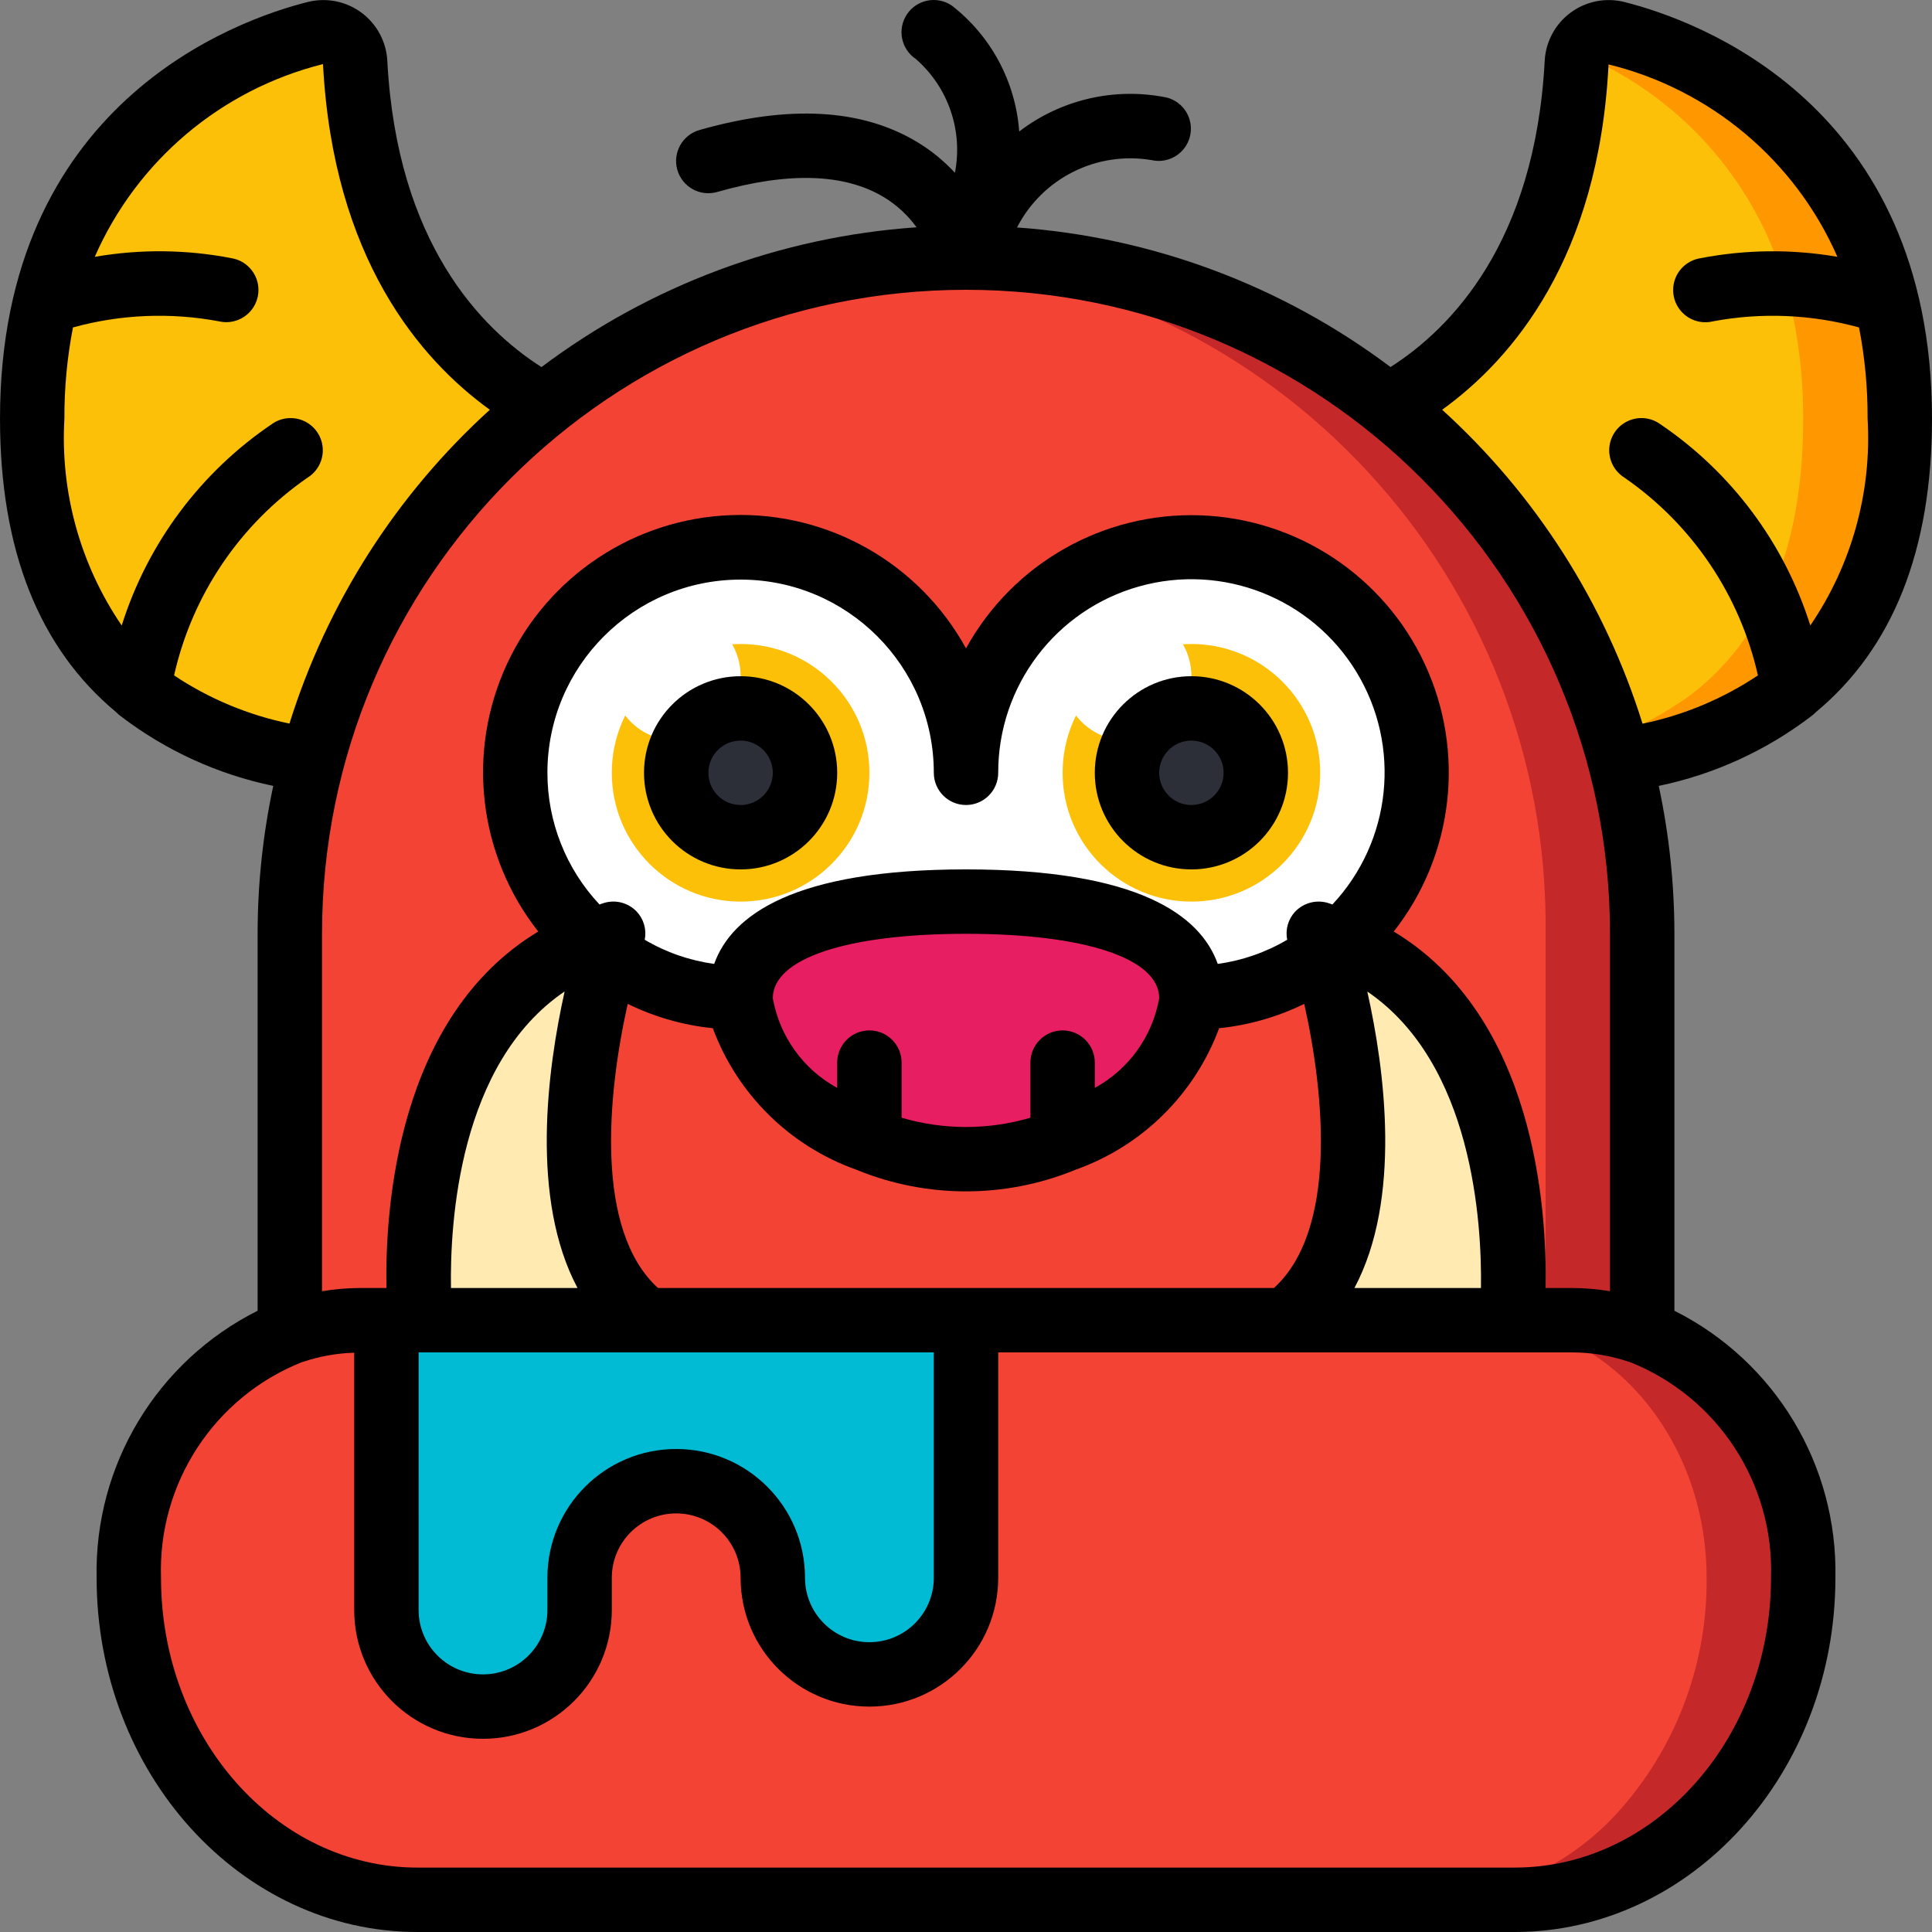 <svg height="512pt" viewBox="0 0 512 512.002" width="512pt" xmlns="http://www.w3.org/2000/svg"><rect x="0" y="0" width="512" height="512.002" fill="#808080" stroke="none"/><path d="m144.043 107.523-61.355 94.121c-13.898-1.996-27.25-6.789-39.25-14.078-5.285-3.199-10.059-7.168-14.168-11.777-12.629-13.91-20.734-34.391-20.734-64.855-.02-7.633.609-15.254 1.875-22.781 1.02-6.094 2.562-12.09 4.609-17.922 11.121-30.688 36.883-53.758 68.609-61.438 2.449-.605 5.043-.086 7.07 1.414 2.027 1.504 3.285 3.828 3.426 6.348 2.73 51.457 26.879 78.508 49.918 90.969zm0 0" fill="#fdc008"/><path d="m503.469 110.934c0 30.465-8.109 50.945-20.738 64.855-4.105 4.609-8.883 8.578-14.164 11.777-12 7.289-25.352 12.082-39.254 14.078l-3.668-5.633-57.688-88.488c23.043-12.461 47.191-39.512 49.922-90.969-.004-.82.172-1.637.512-2.387 1.43-4.113 5.766-6.445 9.984-5.375 31.734 7.695 57.516 30.754 68.691 61.438 1.98 5.844 3.492 11.836 4.523 17.922 1.27 7.527 1.895 15.148 1.879 22.781zm0 0" fill="#ff9701"/><path d="m477.867 110.934c0 30.465-8.105 50.945-20.734 64.855-4.109 4.609-8.883 8.578-14.168 11.777-5.438 3.457-11.246 6.289-17.32 8.445l-57.688-88.488c23.043-12.461 47.191-39.512 49.922-90.969-.004-.82.172-1.637.512-2.387 24.836 10.324 44.125 30.699 53.078 56.062 1.977 5.844 3.488 11.836 4.523 17.922 1.266 7.527 1.895 15.148 1.875 22.781zm0 0" fill="#fdc008"/><path d="m435.199 247.469v105.641h-358.398v-105.641c-.027-95.395 74.711-174.078 169.984-178.945.449-.086.914-.086 1.363 0 2.562-.168 5.207-.254 7.852-.254 98.969 0 179.199 80.23 179.199 179.199zm0 0" fill="#c42828"/><path d="m409.602 247.469v105.641h-332.801v-105.641c-1.117-94.227 71.699-172.848 165.734-178.945.441-.086.891-.086 1.332 0 94.035 6.098 166.852 84.719 165.734 178.945zm0 0" fill="#f34335"/><path d="m477.867 418.137c.207 22.172-7.75 43.645-22.355 60.328-13.66 15.699-33.383 24.801-54.188 25.004h-290.645c-42.328 0-76.547-38.23-76.547-85.332-.168-17.758 6.211-34.953 17.922-48.301 10.914-12.52 26.656-19.785 43.262-19.969h321.367c33.793 0 61.184 30.551 61.184 68.27zm0 0" fill="#c42828"/><path d="m452.27 418.137c.23 22.098-7.555 43.531-21.914 60.328-13.246 15.633-32.617 24.758-53.105 25.004h-268.098c-41.48 0-75.02-38.23-75.02-85.332-.188-17.695 6.055-34.859 17.562-48.301 10.586-12.469 26.047-19.75 42.402-19.969h298.207c33.117 0 59.965 30.551 59.965 68.27zm0 0" fill="#f34335"/><path d="m315.734 145.07c-2.859-.035-5.715.191-8.535.68-29.398 4.168-51.242 29.355-51.199 59.051.043-10.828-2.91-21.461-8.531-30.719v-.086c-10.809-17.957-30.242-28.934-51.199-28.926-2.777-.031-5.547.195-8.277.68-23.094 3.184-42.211 19.535-48.93 41.859-6.719 22.32.195 46.508 17.695 61.906l4.184 3.328c10.188 7.637 22.594 11.742 35.328 11.691h119.465c12.734.051 25.137-4.055 35.328-11.691l4.18-3.328c18.637-16.418 25.152-42.656 16.367-65.887-8.785-23.227-31.039-38.586-55.875-38.559zm0 0" fill="#fff"/><path d="m230.402 204.801c0 18.852-15.285 34.133-34.133 34.133-18.852 0-34.137-15.281-34.137-34.133 0-18.852 15.285-34.133 34.137-34.133 18.848 0 34.133 15.281 34.133 34.133zm0 0" fill="#fdc008"/><path d="m349.867 204.801c0 18.852-15.281 34.133-34.133 34.133s-34.133-15.281-34.133-34.133c0-18.852 15.281-34.133 34.133-34.133s34.133 15.281 34.133 34.133zm0 0" fill="#fdc008"/><path d="m213.336 204.801c0 9.426-7.645 17.066-17.066 17.066-9.426 0-17.07-7.641-17.07-17.066s7.645-17.066 17.07-17.066c9.422 0 17.066 7.641 17.066 17.066zm0 0" fill="#2c2f38"/><path d="m332.801 204.801c0 9.426-7.641 17.066-17.066 17.066s-17.066-7.641-17.066-17.066 7.641-17.066 17.066-17.066 17.066 7.641 17.066 17.066zm0 0" fill="#2c2f38"/><path d="m256 349.867v68.27c0 14.137-11.461 25.598-25.598 25.598-14.141 0-25.602-11.461-25.602-25.598 0-14.141-11.461-25.602-25.602-25.602-14.137 0-25.598 11.461-25.598 25.602v8.531c0 14.141-11.461 25.602-25.602 25.602-14.137 0-25.598-11.461-25.598-25.602v-76.801zm0 0" fill="#00bbd3"/><path d="m315.734 264.535c0 11.605-10.07 25.09-25.602 33.707-15.723 8.832-34.25 11.25-51.711 6.742-5.773-1.562-11.332-3.828-16.555-6.742-15.531-8.617-25.598-22.102-25.598-33.707 0-18.859 26.707-25.602 59.73-25.602s59.734 6.742 59.734 25.602zm0 0" fill="#e81e63"/><path d="m196.27 179.203c0 9.426-7.645 17.066-17.07 17.066s-17.066-7.641-17.066-17.066 7.641-17.066 17.066-17.066 17.07 7.641 17.07 17.066zm0 0" fill="#fff"/><path d="m171.094 349.867h-59.734s-6.738-67.242 33.539-94.293c.168-.086.254-.168.426-.254 2.938-1.711 6.605-1.527 9.359.465 2.75 1.996 4.066 5.426 3.355 8.75-5.461 24.148-10.922 67.328 13.055 85.332zm0 0" fill="#f9eab0"/><path d="m162.562 349.867h-51.203s-6.738-67.242 33.539-94.293c.168-.086.254-.168.426-.254 3.301 1.789 5.008 5.555 4.18 9.215-5.461 24.148-10.922 67.328 13.059 85.332zm0 0" fill="#ffebb2"/><path d="m315.734 179.203c0 9.426-7.641 17.066-17.066 17.066s-17.066-7.641-17.066-17.066 7.641-17.066 17.066-17.066 17.066 7.641 17.066 17.066zm0 0" fill="#fff"/><path d="m400.641 349.867h-59.734c23.98-18.004 18.52-61.184 13.059-85.332-.852-3.754.984-7.602 4.438-9.301 2.719-1.598 6.117-1.461 8.703.34 40.277 27.051 33.535 94.293 33.535 94.293zm0 0" fill="#f9eab0"/><path d="m392.535 349.867h-51.629c23.98-18.004 18.52-61.184 13.059-85.332-.852-3.754.984-7.602 4.438-9.301.168.086.426.254.598.34 40.277 27.051 33.535 94.293 33.535 94.293zm0 0" fill="#ffebb2"/><path d="m196.27 230.402c14.137 0 25.598-11.461 25.598-25.602 0-14.137-11.461-25.598-25.598-25.598-14.141 0-25.602 11.461-25.602 25.598 0 14.141 11.461 25.602 25.602 25.602zm0-34.133c4.711 0 8.531 3.82 8.531 8.531 0 4.715-3.82 8.535-8.531 8.535-4.715 0-8.535-3.82-8.535-8.535 0-4.711 3.82-8.531 8.535-8.531zm0 0"/><path d="m315.734 230.402c14.137 0 25.602-11.461 25.602-25.602 0-14.137-11.465-25.598-25.602-25.598s-25.602 11.461-25.602 25.598c0 14.141 11.465 25.602 25.602 25.602zm0-34.133c4.711 0 8.535 3.82 8.535 8.531 0 4.715-3.824 8.535-8.535 8.535s-8.535-3.82-8.535-8.535c0-4.711 3.824-8.531 8.535-8.531zm0 0"/><path d="m481.172 188.777c20.461-16.98 30.828-42.977 30.828-77.844 0-83.438-62.43-105.605-81.551-110.41-4.922-1.227-10.129-.195-14.211 2.816-4.078 3.012-6.598 7.684-6.875 12.746-2.562 48.309-24.945 71.031-40.859 81.188-28.742-21.605-63.117-34.453-98.984-36.992 6.727-13.082 21.148-20.301 35.652-17.852 4.539 1.035 9.07-1.762 10.184-6.285 1.109-4.523-1.609-9.102-6.113-10.285-13.734-2.816-28.016.465-39.145 8.992-.949-13.18-7.465-25.332-17.918-33.414-3.922-2.617-9.223-1.559-11.836 2.363-2.617 3.918-1.559 9.219 2.363 11.836 8.582 7.48 12.531 18.969 10.359 30.148-2.895-3.121-6.203-5.828-9.84-8.039-14.676-8.953-34.133-10.047-57.863-3.285-4.535 1.293-7.16 6.02-5.863 10.555s6.023 7.156 10.555 5.863c18.773-5.367 33.621-4.934 44.051 1.297 3.449 2.059 6.441 4.801 8.789 8.062-36.016 2.477-70.543 15.344-99.398 37.043-15.914-10.152-38.32-32.879-40.855-81.176-.27-5.066-2.789-9.746-6.867-12.762-4.078-3.012-9.289-4.047-14.211-2.82-19.133 4.805-81.562 26.973-81.562 110.41 0 34.867 10.367 60.863 30.832 77.844.355.375.742.715 1.16 1.016 11.918 9.113 25.734 15.43 40.422 18.48-2.754 12.883-4.145 26.02-4.145 39.195v99.891c-26.684 13.387-43.289 40.93-42.668 70.777 0 51.754 38.145 93.867 85.035 93.867h290.73c46.891 0 85.035-42.113 85.035-93.867.617-29.848-15.984-57.391-42.668-70.777v-99.891c-.004-13.176-1.395-26.312-4.148-39.195 14.691-3.051 28.504-9.367 40.422-18.48.418-.301.809-.641 1.164-1.016zm-435.039-9.789c4.793-21.301 17.43-40.016 35.395-52.418 2.637-1.648 4.172-4.598 4.004-7.703-.168-3.102-2.012-5.871-4.809-7.223-2.801-1.352-6.113-1.074-8.648.723-18.922 12.793-32.957 31.613-39.824 53.395-10.98-16.098-16.316-35.375-15.184-54.828-.035-8.105.723-16.199 2.27-24.156 12.621-3.48 25.867-4.031 38.734-1.613 3.02.688 6.176-.32 8.246-2.625 2.066-2.309 2.719-5.555 1.707-8.484-1.012-2.93-3.531-5.078-6.582-5.617-11.984-2.336-24.297-2.461-36.328-.375 11.168-25.469 33.504-44.332 60.484-51.078 2.699 51.445 25.688 78.223 44.211 91.605-24.781 22.504-43.113 51.215-53.102 83.164-10.918-2.246-21.301-6.582-30.574-12.766zm423.203 239.148c0 42.348-30.492 76.797-67.969 76.797h-290.73c-37.48 0-67.969-34.449-67.969-76.797-.844-25.035 14.113-47.91 37.383-57.176h.086c4.43-1.504 9.055-2.34 13.73-2.473v68.18c0 18.852 15.281 34.133 34.133 34.133s34.133-15.281 34.133-34.133v-8.531c0-9.426 7.641-17.066 17.066-17.066s17.07 7.641 17.07 17.066c0 18.852 15.281 34.133 34.133 34.133 18.852 0 34.133-15.281 34.133-34.133v-59.734h152.133c5.172.008 10.305.875 15.195 2.559h.086c23.273 9.266 38.23 32.141 37.387 57.176zm-319.703-155.387c-4.625 20.789-9.129 55.023 3.414 78.586h-33.535c-.281-17.297 2.07-59.547 30.121-78.586zm-4.566-57.949c0-28.277 22.926-51.199 51.203-51.199 28.273 0 51.199 22.922 51.199 51.199 0 4.715 3.82 8.535 8.531 8.535 4.715 0 8.535-3.82 8.535-8.535-.047-22.977 15.223-43.168 37.34-49.387 22.121-6.219 45.676 3.059 57.609 22.691 11.938 19.637 9.328 44.816-6.375 61.59-.453-.137-.852-.309-1.312-.438-3.055-.863-6.336.023-8.535 2.312-1.887 1.996-2.688 4.785-2.141 7.477-5.648 3.336-11.906 5.512-18.406 6.402-4.59-12.887-21.043-25.047-66.715-25.047-45.668 0-62.121 12.16-66.738 25.047-6.5-.891-12.758-3.066-18.406-6.402.543-2.691-.254-5.48-2.141-7.477-2.195-2.297-5.48-3.188-8.535-2.312-.453.129-.852.301-1.312.438-8.875-9.449-13.809-21.93-13.801-34.895zm247.406 136.535h-33.535c12.562-23.551 8.055-57.781 3.414-78.566 27.957 19.039 30.371 61.262 30.121 78.566zm-136.473 0h-81.629c-16.852-15.359-13.391-51.355-8.02-75.297 7.074 3.469 14.711 5.652 22.551 6.449 6.484 17.473 20.363 31.184 37.914 37.453l.59.238c18.34 7.402 38.832 7.402 57.172 0l.59-.238c17.551-6.27 31.434-19.98 37.914-37.453 7.84-.797 15.477-2.98 22.555-6.449 5.367 23.941 8.832 59.945-8.023 75.297zm-145.066 17.066h136.535v59.734c0 9.426-7.641 17.066-17.066 17.066-9.426 0-17.066-7.641-17.066-17.066 0-18.852-15.285-34.133-34.137-34.133-18.848 0-34.133 15.281-34.133 34.133v8.531c0 9.426-7.641 17.066-17.066 17.066s-17.066-7.641-17.066-17.066zm170.668-85.332c-4.715 0-8.535 3.82-8.535 8.531v14.609c-11.141 3.277-22.992 3.277-34.133 0v-14.609c0-4.711-3.82-8.531-8.531-8.531-4.715 0-8.535 3.82-8.535 8.531v6.707c-9.004-4.918-15.285-13.668-17.066-23.773 0-10.52 19.625-17.066 51.199-17.066s51.199 6.547 51.199 17.066c-1.777 10.105-8.059 18.855-17.066 23.773v-6.707c0-4.711-3.82-8.531-8.531-8.531zm135.066 68.266h-7.066c.375-21.129-2.867-71.93-40.242-94.465 15.875-20.199 19.055-47.605 8.219-70.902-10.832-23.297-33.84-38.527-59.516-39.402-25.68-.875-49.668 12.758-62.062 35.262-12.379-22.531-36.379-36.188-62.074-35.32-25.695.867-48.719 16.105-59.555 39.422-10.836 23.316-7.641 50.742 8.266 70.941-37.379 22.535-40.621 73.336-40.234 94.465h-7.059c-3.355.016-6.703.301-10.008.852v-94.719c0-94.258 76.41-170.668 170.664-170.668 94.258 0 170.668 76.41 170.668 170.668v94.719c-3.305-.551-6.648-.836-10-.852zm-34.477-232.746c18.527-13.383 41.5-40.109 44.094-91.52 27.047 6.633 49.465 25.484 60.645 50.992-12.031-2.078-24.34-1.949-36.324.375-3.094.492-5.668 2.633-6.715 5.582-1.043 2.949-.391 6.234 1.703 8.559 2.098 2.328 5.297 3.32 8.34 2.586 12.863-2.414 26.109-1.859 38.73 1.613 1.547 7.957 2.309 16.051 2.27 24.156 1.137 19.453-4.203 38.73-15.18 54.828-6.867-21.781-20.902-40.602-39.824-53.395-2.535-1.797-5.848-2.074-8.648-.723-2.801 1.352-4.641 4.121-4.809 7.223-.168 3.105 1.363 6.055 4 7.703 17.969 12.402 30.605 31.117 35.398 52.418-9.273 6.195-19.656 10.543-30.578 12.801-9.98-31.965-28.312-60.684-53.102-83.199zm0 0"/></svg>